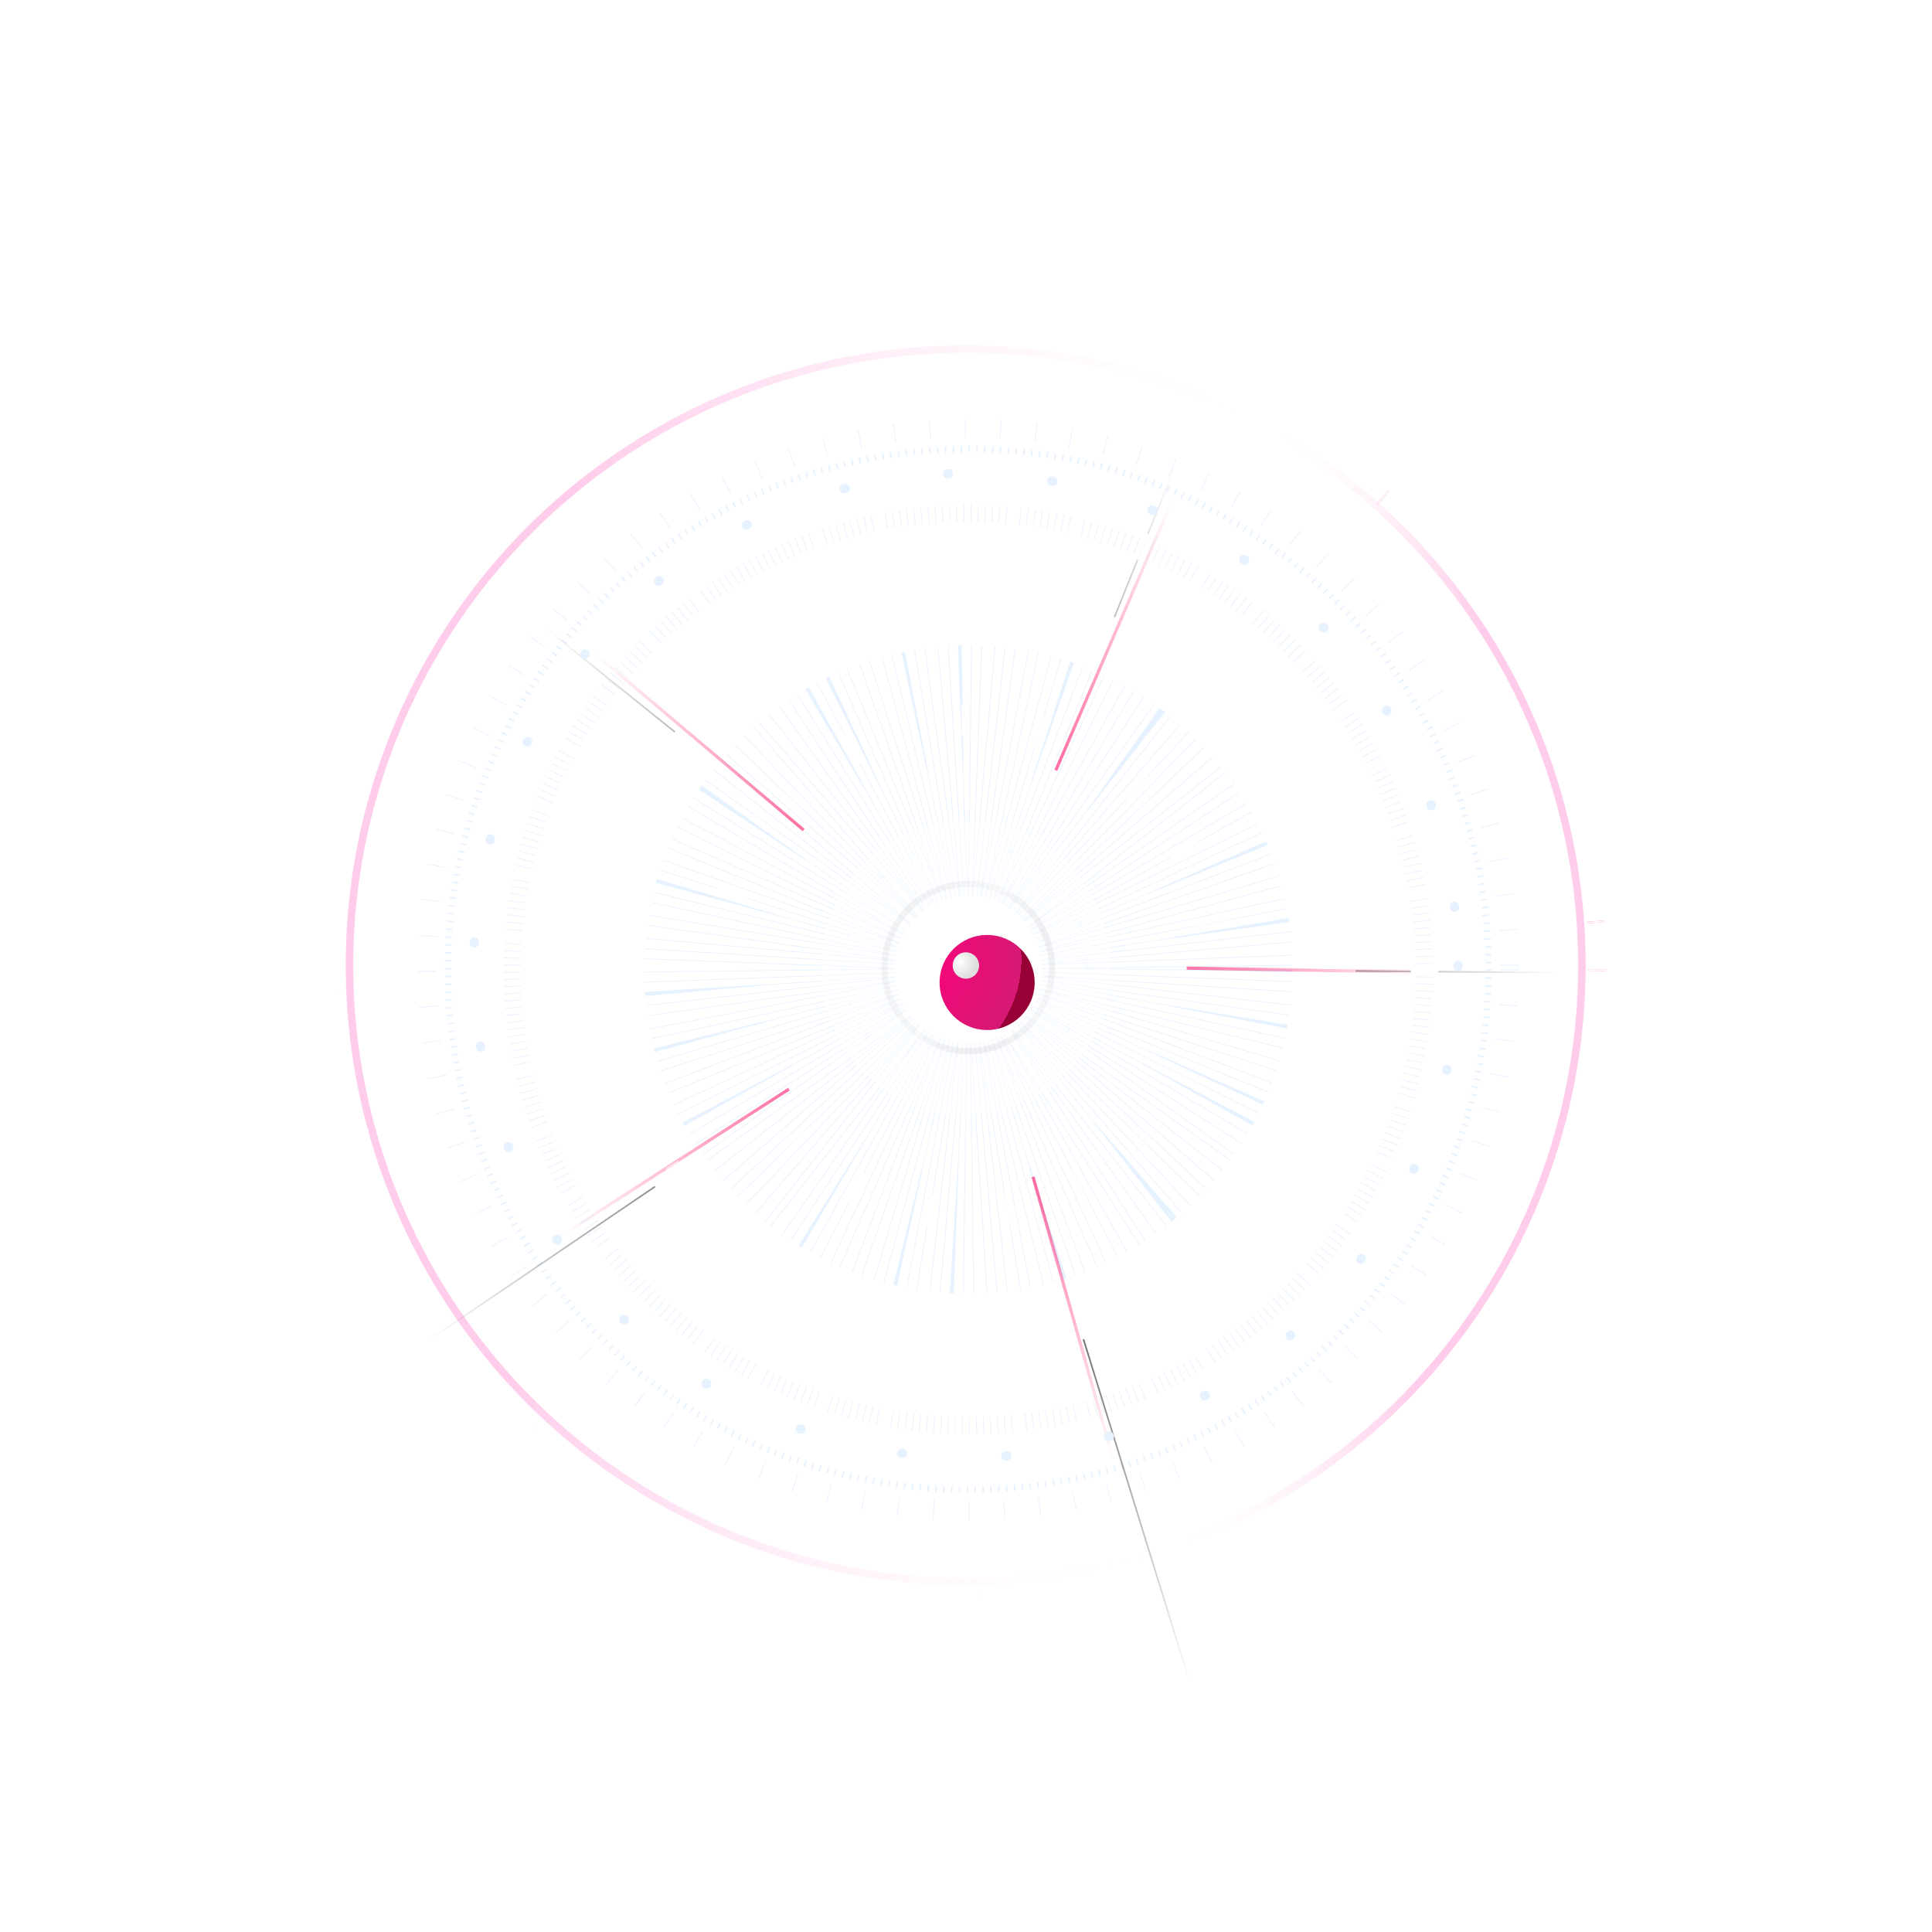 <svg width="3088" height="3088" viewBox="0 0 3088 3088" fill="none" xmlns="http://www.w3.org/2000/svg">
<g filter="url(#filter0_i_2205_111)">
<circle cx="1543.82" cy="1543.22" r="728.841" stroke="#E6F2FF" stroke-width="27.701" stroke-miterlimit="16" stroke-linejoin="round" stroke-dasharray="1.26 10.05 1.26 10.05"/>
</g>
<g filter="url(#filter1_i_2205_111)">
<circle cx="1543.82" cy="1543.22" r="317.988" stroke="#E6F2FF" stroke-width="400" stroke-miterlimit="16" stroke-linejoin="round" stroke-dasharray="1.2 10 1.2 10"/>
</g>
<g filter="url(#filter2_i_2205_111)">
<circle cx="1543.82" cy="1543.22" r="831.554" stroke="#E6F2FF" stroke-width="10" stroke-miterlimit="16" stroke-linejoin="round" stroke-dasharray="2.51 10.05 2.51 10.05"/>
</g>
<g filter="url(#filter3_dd_2205_111)">
<ellipse cx="1543.12" cy="1543.22" rx="230.049" ry="233.567" fill="white" fill-opacity="0.4"/>
<path d="M1771.91 1543.22C1771.91 1671.54 1669.46 1775.53 1543.12 1775.53C1416.78 1775.53 1314.33 1671.54 1314.33 1543.22C1314.33 1414.9 1416.78 1310.91 1543.12 1310.91C1669.46 1310.91 1771.91 1414.9 1771.91 1543.22Z" stroke="white" stroke-width="2.513"/>
</g>
<g filter="url(#filter4_i_2205_111)">
<circle cx="1543.82" cy="1543.22" r="393.968" stroke="white" stroke-width="50.269" stroke-miterlimit="16" stroke-linejoin="round" stroke-dasharray="3.77 57.81 3.77 57.81"/>
</g>
<circle opacity="0.9" cx="1543.82" cy="1543.22" r="1006.03" stroke="white" stroke-width="20.108" stroke-miterlimit="16" stroke-linejoin="round" stroke-dasharray="1.26 1027.32 1.26 1027.32"/>
<g filter="url(#filter5_i_2205_111)">
<circle cx="1543.82" cy="1543.22" r="610.65" stroke="url(#paint0_radial_2205_111)" stroke-width="527.824" stroke-miterlimit="16" stroke-linejoin="round" stroke-dasharray="5.03 775.98 5.03 775.98"/>
</g>
<g filter="url(#filter6_i_2205_111)">
<circle cx="1543.78" cy="1543.78" r="1077.78" stroke="url(#paint1_radial_2205_111)" stroke-width="931.597" stroke-miterlimit="16" stroke-linejoin="round" stroke-dasharray="2.51 1369.58 2.51 1369.58"/>
</g>
<g filter="url(#filter7_i_2205_111)">
<circle cx="1543.12" cy="1543" r="1003.43" stroke="url(#paint2_linear_2205_111)" stroke-width="27.648" stroke-miterlimit="16" stroke-linejoin="round" stroke-dasharray="2.51 775.98 2.51 775.98"/>
<circle cx="1543.12" cy="1543" r="1003.43" stroke="white" stroke-width="27.648" stroke-miterlimit="16" stroke-linejoin="round" stroke-dasharray="2.51 775.98 2.51 775.98"/>
</g>
<g filter="url(#filter8_i_2205_111)">
<circle cx="1543.82" cy="1543.22" r="728.841" stroke="white" stroke-width="44" stroke-miterlimit="16" stroke-linejoin="round" stroke-dasharray="9.17 96.91 9.17 96.91"/>
</g>
<g filter="url(#filter9_i_2205_111)">
<circle cx="1543.82" cy="1543.22" r="568.44" stroke="white" stroke-width="24" stroke-miterlimit="16" stroke-linejoin="round" stroke-dasharray="1.26 25.13 1.26 25.13"/>
</g>
<circle opacity="0.2" cx="1543.82" cy="1543.22" r="627.535" transform="rotate(-180 1543.82 1543.22)" stroke="url(#paint3_angular_2205_111)" stroke-width="60" stroke-miterlimit="16" stroke-linejoin="round"/>
<g opacity="0.2" filter="url(#filter10_i_2205_111)">
<ellipse cx="1544.06" cy="1542.92" rx="133.728" ry="133.728" transform="rotate(120 1544.06 1542.92)" stroke="url(#paint4_radial_2205_111)" stroke-width="10.047" stroke-miterlimit="16" stroke-linejoin="round"/>
</g>
<g opacity="0.2">
<ellipse cx="1543.51" cy="1542.91" rx="984.92" ry="984.92" stroke="url(#paint5_linear_2205_111)" stroke-width="12" stroke-miterlimit="16" stroke-linejoin="round"/>
<ellipse cx="1543.51" cy="1542.91" rx="984.92" ry="984.92" stroke="url(#paint6_angular_2205_111)" stroke-width="12" stroke-miterlimit="16" stroke-linejoin="round"/>
</g>
<circle cx="1543.82" cy="1543.22" r="786.529" stroke="#E6F2FF" stroke-width="15" stroke-miterlimit="16" stroke-linecap="round" stroke-linejoin="round" stroke-dasharray="1.26 165.89 1.26 165.89"/>
<circle opacity="0.3" cx="1543.82" cy="1543.22" r="194.17" stroke="#E6F2FF" stroke-opacity="0.75" stroke-width="5.717" stroke-miterlimit="16" stroke-linecap="round" stroke-linejoin="round" stroke-dasharray="0.25 54.6 0.25 54.6"/>
<g filter="url(#filter11_i_2205_111)">
<circle cx="1543.82" cy="1543.22" r="865.323" stroke="#E6F2FF" stroke-width="30" stroke-miterlimit="16" stroke-linejoin="round" stroke-dasharray="1.26 55.3 1.26 55.3"/>
</g>
<g filter="url(#filter12_d_2205_111)">
<circle cx="1543.82" cy="1543.22" r="75.98" fill="url(#paint7_radial_2205_111)"/>
</g>
<circle cx="1543.82" cy="1543.22" r="21.105" fill="url(#paint8_radial_2205_111)"/>
<defs>
<filter id="filter0_i_2205_111" x="801.13" y="800.528" width="1489.15" height="1489.15" filterUnits="userSpaceOnUse" color-interpolation-filters="sRGB">
<feFlood flood-opacity="0" result="BackgroundImageFix"/>
<feBlend mode="normal" in="SourceGraphic" in2="BackgroundImageFix" result="shape"/>
<feColorMatrix in="SourceAlpha" type="matrix" values="0 0 0 0 0 0 0 0 0 0 0 0 0 0 0 0 0 0 127 0" result="hardAlpha"/>
<feOffset dx="3.77" dy="6.284"/>
<feGaussianBlur stdDeviation="1.885"/>
<feComposite in2="hardAlpha" operator="arithmetic" k2="-1" k3="1"/>
<feColorMatrix type="matrix" values="0 0 0 0 0 0 0 0 0 0 0 0 0 0 0 0 0 0 0.46 0"/>
<feBlend mode="normal" in2="shape" result="effect1_innerShadow_2205_111"/>
</filter>
<filter id="filter1_i_2205_111" x="1025.83" y="1025.23" width="1039.75" height="1039.75" filterUnits="userSpaceOnUse" color-interpolation-filters="sRGB">
<feFlood flood-opacity="0" result="BackgroundImageFix"/>
<feBlend mode="normal" in="SourceGraphic" in2="BackgroundImageFix" result="shape"/>
<feColorMatrix in="SourceAlpha" type="matrix" values="0 0 0 0 0 0 0 0 0 0 0 0 0 0 0 0 0 0 127 0" result="hardAlpha"/>
<feOffset dx="3.77" dy="6.284"/>
<feGaussianBlur stdDeviation="1.885"/>
<feComposite in2="hardAlpha" operator="arithmetic" k2="-1" k3="1"/>
<feColorMatrix type="matrix" values="0 0 0 0 0 0 0 0 0 0 0 0 0 0 0 0 0 0 0.46 0"/>
<feBlend mode="normal" in2="shape" result="effect1_innerShadow_2205_111"/>
</filter>
<filter id="filter2_i_2205_111" x="707.267" y="706.666" width="1676.88" height="1676.88" filterUnits="userSpaceOnUse" color-interpolation-filters="sRGB">
<feFlood flood-opacity="0" result="BackgroundImageFix"/>
<feBlend mode="normal" in="SourceGraphic" in2="BackgroundImageFix" result="shape"/>
<feColorMatrix in="SourceAlpha" type="matrix" values="0 0 0 0 0 0 0 0 0 0 0 0 0 0 0 0 0 0 127 0" result="hardAlpha"/>
<feOffset dx="3.77" dy="6.284"/>
<feGaussianBlur stdDeviation="1.885"/>
<feComposite in2="hardAlpha" operator="arithmetic" k2="-1" k3="1"/>
<feColorMatrix type="matrix" values="0 0 0 0 0 0 0 0 0 0 0 0 0 0 0 0 0 0 0.46 0"/>
<feBlend mode="normal" in2="shape" result="effect1_innerShadow_2205_111"/>
</filter>
<filter id="filter3_dd_2205_111" x="1270.34" y="1270.69" width="560.636" height="567.671" filterUnits="userSpaceOnUse" color-interpolation-filters="sRGB">
<feFlood flood-opacity="0" result="BackgroundImageFix"/>
<feColorMatrix in="SourceAlpha" type="matrix" values="0 0 0 0 0 0 0 0 0 0 0 0 0 0 0 0 0 0 127 0" result="hardAlpha"/>
<feOffset dx="7.54" dy="11.31"/>
<feGaussianBlur stdDeviation="25.134"/>
<feColorMatrix type="matrix" values="0 0 0 0 0.688 0 0 0 0 0.688 0 0 0 0 0.688 0 0 0 0.7 0"/>
<feBlend mode="normal" in2="BackgroundImageFix" result="effect1_dropShadow_2205_111"/>
<feColorMatrix in="SourceAlpha" type="matrix" values="0 0 0 0 0 0 0 0 0 0 0 0 0 0 0 0 0 0 127 0" result="hardAlpha"/>
<feOffset dx="-7.54" dy="-7.54"/>
<feGaussianBlur stdDeviation="10.054"/>
<feColorMatrix type="matrix" values="0 0 0 0 1 0 0 0 0 1 0 0 0 0 1 0 0 0 0.6 0"/>
<feBlend mode="normal" in2="effect1_dropShadow_2205_111" result="effect2_dropShadow_2205_111"/>
<feBlend mode="normal" in="SourceGraphic" in2="effect2_dropShadow_2205_111" result="shape"/>
</filter>
<filter id="filter4_i_2205_111" x="1124.72" y="1124.12" width="840.62" height="840.62" filterUnits="userSpaceOnUse" color-interpolation-filters="sRGB">
<feFlood flood-opacity="0" result="BackgroundImageFix"/>
<feBlend mode="normal" in="SourceGraphic" in2="BackgroundImageFix" result="shape"/>
<feColorMatrix in="SourceAlpha" type="matrix" values="0 0 0 0 0 0 0 0 0 0 0 0 0 0 0 0 0 0 127 0" result="hardAlpha"/>
<feOffset dx="2.415" dy="2.415"/>
<feGaussianBlur stdDeviation="2.415"/>
<feComposite in2="hardAlpha" operator="arithmetic" k2="-1" k3="1"/>
<feColorMatrix type="matrix" values="0 0 0 0 0 0 0 0 0 0 0 0 0 0 0 0 0 0 0.195 0"/>
<feBlend mode="normal" in2="shape" result="effect1_innerShadow_2205_111"/>
</filter>
<filter id="filter5_i_2205_111" x="669.259" y="668.657" width="1755.29" height="1755.29" filterUnits="userSpaceOnUse" color-interpolation-filters="sRGB">
<feFlood flood-opacity="0" result="BackgroundImageFix"/>
<feBlend mode="normal" in="SourceGraphic" in2="BackgroundImageFix" result="shape"/>
<feColorMatrix in="SourceAlpha" type="matrix" values="0 0 0 0 0 0 0 0 0 0 0 0 0 0 0 0 0 0 127 0" result="hardAlpha"/>
<feOffset dx="6.168" dy="6.168"/>
<feGaussianBlur stdDeviation="6.168"/>
<feComposite in2="hardAlpha" operator="arithmetic" k2="-1" k3="1"/>
<feColorMatrix type="matrix" values="0 0 0 0 0 0 0 0 0 0 0 0 0 0 0 0 0 0 0.195 0"/>
<feBlend mode="normal" in2="shape" result="effect1_innerShadow_2205_111"/>
</filter>
<filter id="filter6_i_2205_111" x="0.202" y="0.202" width="3098.05" height="3098.05" filterUnits="userSpaceOnUse" color-interpolation-filters="sRGB">
<feFlood flood-opacity="0" result="BackgroundImageFix"/>
<feBlend mode="normal" in="SourceGraphic" in2="BackgroundImageFix" result="shape"/>
<feColorMatrix in="SourceAlpha" type="matrix" values="0 0 0 0 0 0 0 0 0 0 0 0 0 0 0 0 0 0 127 0" result="hardAlpha"/>
<feOffset dx="10.886" dy="10.886"/>
<feGaussianBlur stdDeviation="10.886"/>
<feComposite in2="hardAlpha" operator="arithmetic" k2="-1" k3="1"/>
<feColorMatrix type="matrix" values="0 0 0 0 0 0 0 0 0 0 0 0 0 0 0 0 0 0 0.195 0"/>
<feBlend mode="normal" in2="shape" result="effect1_innerShadow_2205_111"/>
</filter>
<filter id="filter7_i_2205_111" x="525.869" y="525.751" width="2040.67" height="2040.67" filterUnits="userSpaceOnUse" color-interpolation-filters="sRGB">
<feFlood flood-opacity="0" result="BackgroundImageFix"/>
<feBlend mode="normal" in="SourceGraphic" in2="BackgroundImageFix" result="shape"/>
<feColorMatrix in="SourceAlpha" type="matrix" values="0 0 0 0 0 0 0 0 0 0 0 0 0 0 0 0 0 0 127 0" result="hardAlpha"/>
<feOffset dx="6.168" dy="6.168"/>
<feGaussianBlur stdDeviation="6.168"/>
<feComposite in2="hardAlpha" operator="arithmetic" k2="-1" k3="1"/>
<feColorMatrix type="matrix" values="0 0 0 0 0 0 0 0 0 0 0 0 0 0 0 0 0 0 0.195 0"/>
<feBlend mode="normal" in2="shape" result="effect1_innerShadow_2205_111"/>
</filter>
<filter id="filter8_i_2205_111" x="792.98" y="792.379" width="1506.09" height="1506.09" filterUnits="userSpaceOnUse" color-interpolation-filters="sRGB">
<feFlood flood-opacity="0" result="BackgroundImageFix"/>
<feBlend mode="normal" in="SourceGraphic" in2="BackgroundImageFix" result="shape"/>
<feColorMatrix in="SourceAlpha" type="matrix" values="0 0 0 0 0 0 0 0 0 0 0 0 0 0 0 0 0 0 127 0" result="hardAlpha"/>
<feOffset dx="4.406" dy="4.406"/>
<feGaussianBlur stdDeviation="4.406"/>
<feComposite in2="hardAlpha" operator="arithmetic" k2="-1" k3="1"/>
<feColorMatrix type="matrix" values="0 0 0 0 0 0 0 0 0 0 0 0 0 0 0 0 0 0 0.195 0"/>
<feBlend mode="normal" in2="shape" result="effect1_innerShadow_2205_111"/>
</filter>
<filter id="filter9_i_2205_111" x="963.382" y="962.78" width="1164.85" height="1164.85" filterUnits="userSpaceOnUse" color-interpolation-filters="sRGB">
<feFlood flood-opacity="0" result="BackgroundImageFix"/>
<feBlend mode="normal" in="SourceGraphic" in2="BackgroundImageFix" result="shape"/>
<feColorMatrix in="SourceAlpha" type="matrix" values="0 0 0 0 0 0 0 0 0 0 0 0 0 0 0 0 0 0 127 0" result="hardAlpha"/>
<feOffset dx="3.971" dy="3.971"/>
<feGaussianBlur stdDeviation="3.971"/>
<feComposite in2="hardAlpha" operator="arithmetic" k2="-1" k3="1"/>
<feColorMatrix type="matrix" values="0 0 0 0 0 0 0 0 0 0 0 0 0 0 0 0 0 0 0.195 0"/>
<feBlend mode="normal" in2="shape" result="effect1_innerShadow_2205_111"/>
</filter>
<filter id="filter10_i_2205_111" x="1405.28" y="1404.15" width="281.077" height="281.077" filterUnits="userSpaceOnUse" color-interpolation-filters="sRGB">
<feFlood flood-opacity="0" result="BackgroundImageFix"/>
<feBlend mode="normal" in="SourceGraphic" in2="BackgroundImageFix" result="shape"/>
<feColorMatrix in="SourceAlpha" type="matrix" values="0 0 0 0 0 0 0 0 0 0 0 0 0 0 0 0 0 0 127 0" result="hardAlpha"/>
<feOffset dx="3.527" dy="3.527"/>
<feGaussianBlur stdDeviation="3.527"/>
<feComposite in2="hardAlpha" operator="arithmetic" k2="-1" k3="1"/>
<feColorMatrix type="matrix" values="0 0 0 0 0 0 0 0 0 0 0 0 0 0 0 0 0 0 0.195 0"/>
<feBlend mode="normal" in2="shape" result="effect1_innerShadow_2205_111"/>
</filter>
<filter id="filter11_i_2205_111" x="663.499" y="662.897" width="1764.42" height="1764.42" filterUnits="userSpaceOnUse" color-interpolation-filters="sRGB">
<feFlood flood-opacity="0" result="BackgroundImageFix"/>
<feBlend mode="normal" in="SourceGraphic" in2="BackgroundImageFix" result="shape"/>
<feColorMatrix in="SourceAlpha" type="matrix" values="0 0 0 0 0 0 0 0 0 0 0 0 0 0 0 0 0 0 127 0" result="hardAlpha"/>
<feOffset dx="3.77" dy="6.284"/>
<feGaussianBlur stdDeviation="1.885"/>
<feComposite in2="hardAlpha" operator="arithmetic" k2="-1" k3="1"/>
<feColorMatrix type="matrix" values="0 0 0 0 0 0 0 0 0 0 0 0 0 0 0 0 0 0 0.46 0"/>
<feBlend mode="normal" in2="shape" result="effect1_innerShadow_2205_111"/>
</filter>
<filter id="filter12_d_2205_111" x="1413.55" y="1406.16" width="328.403" height="328.403" filterUnits="userSpaceOnUse" color-interpolation-filters="sRGB">
<feFlood flood-opacity="0" result="BackgroundImageFix"/>
<feColorMatrix in="SourceAlpha" type="matrix" values="0 0 0 0 0 0 0 0 0 0 0 0 0 0 0 0 0 0 127 0" result="hardAlpha"/>
<feOffset dx="33.931" dy="27.145"/>
<feGaussianBlur stdDeviation="44.111"/>
<feComposite in2="hardAlpha" operator="out"/>
<feColorMatrix type="matrix" values="0 0 0 0 0.378 0 0 0 0 0.382 0 0 0 0 0.386 0 0 0 0.73 0"/>
<feBlend mode="normal" in2="BackgroundImageFix" result="effect1_dropShadow_2205_111"/>
<feBlend mode="normal" in="SourceGraphic" in2="effect1_dropShadow_2205_111" result="shape"/>
</filter>
<radialGradient id="paint0_radial_2205_111" cx="0" cy="0" r="1" gradientUnits="userSpaceOnUse" gradientTransform="translate(1543.82 1543.22) rotate(90) scale(823.815 757.658)">
<stop stop-color="#FF005C"/>
<stop offset="1" stop-color="#FF005C" stop-opacity="0"/>
</radialGradient>
<radialGradient id="paint1_radial_2205_111" cx="0" cy="0" r="1" gradientUnits="userSpaceOnUse" gradientTransform="translate(1543.78 1712.63) rotate(90) scale(1034.17 951.117)">
<stop/>
<stop offset="1" stop-opacity="0"/>
</radialGradient>
<linearGradient id="paint2_linear_2205_111" x1="2171.89" y1="921.526" x2="827.415" y2="1656.1" gradientUnits="userSpaceOnUse">
<stop stop-color="#FF59BD"/>
<stop offset="0.25" stop-color="white" stop-opacity="0"/>
<stop offset="1" stop-color="#BD009F" stop-opacity="0.02"/>
</linearGradient>
<radialGradient id="paint3_angular_2205_111" cx="0" cy="0" r="1" gradientUnits="userSpaceOnUse" gradientTransform="translate(1543.82 1543.22) rotate(90) scale(627.535)">
<stop stop-color="white"/>
<stop offset="0.75" stop-color="#FF00A8" stop-opacity="0.03"/>
<stop offset="1" stop-color="white" stop-opacity="0"/>
</radialGradient>
<radialGradient id="paint4_radial_2205_111" cx="0" cy="0" r="1" gradientUnits="userSpaceOnUse" gradientTransform="translate(1544.06 1441.06) rotate(90) scale(235.586 235.587)">
<stop stop-color="white"/>
<stop offset="0.75" stop-opacity="0.12"/>
<stop offset="1" stop-opacity="0.23"/>
</radialGradient>
<linearGradient id="paint5_linear_2205_111" x1="2364.5" y1="1013.5" x2="913.794" y2="894.062" gradientUnits="userSpaceOnUse">
<stop stop-color="#FF0099"/>
<stop offset="0.25" stop-color="white" stop-opacity="0"/>
<stop offset="1" stop-color="#FF0199"/>
</linearGradient>
<radialGradient id="paint6_angular_2205_111" cx="0" cy="0" r="1" gradientUnits="userSpaceOnUse" gradientTransform="translate(1543.51 1542.91) rotate(90) scale(984.92 984.92)">
<stop stop-color="white" stop-opacity="0.03"/>
<stop offset="0.094" stop-color="white"/>
<stop offset="0.589" stop-color="white" stop-opacity="0.03"/>
<stop offset="1" stop-color="white" stop-opacity="0"/>
</radialGradient>
<radialGradient id="paint7_radial_2205_111" cx="0" cy="0" r="1" gradientUnits="userSpaceOnUse" gradientTransform="translate(1413 1506.5) rotate(29.19) scale(185.565)">
<stop stop-color="#FF007A"/>
<stop offset="1" stop-color="#D61974"/>
<stop offset="1" stop-color="#970036"/>
</radialGradient>
<radialGradient id="paint8_radial_2205_111" cx="0" cy="0" r="1" gradientUnits="userSpaceOnUse" gradientTransform="translate(1534.32 1537.94) rotate(36.384) scale(24.905)">
<stop stop-color="white"/>
<stop offset="1" stop-color="#DFDFDF"/>
</radialGradient>
</defs>
</svg>
